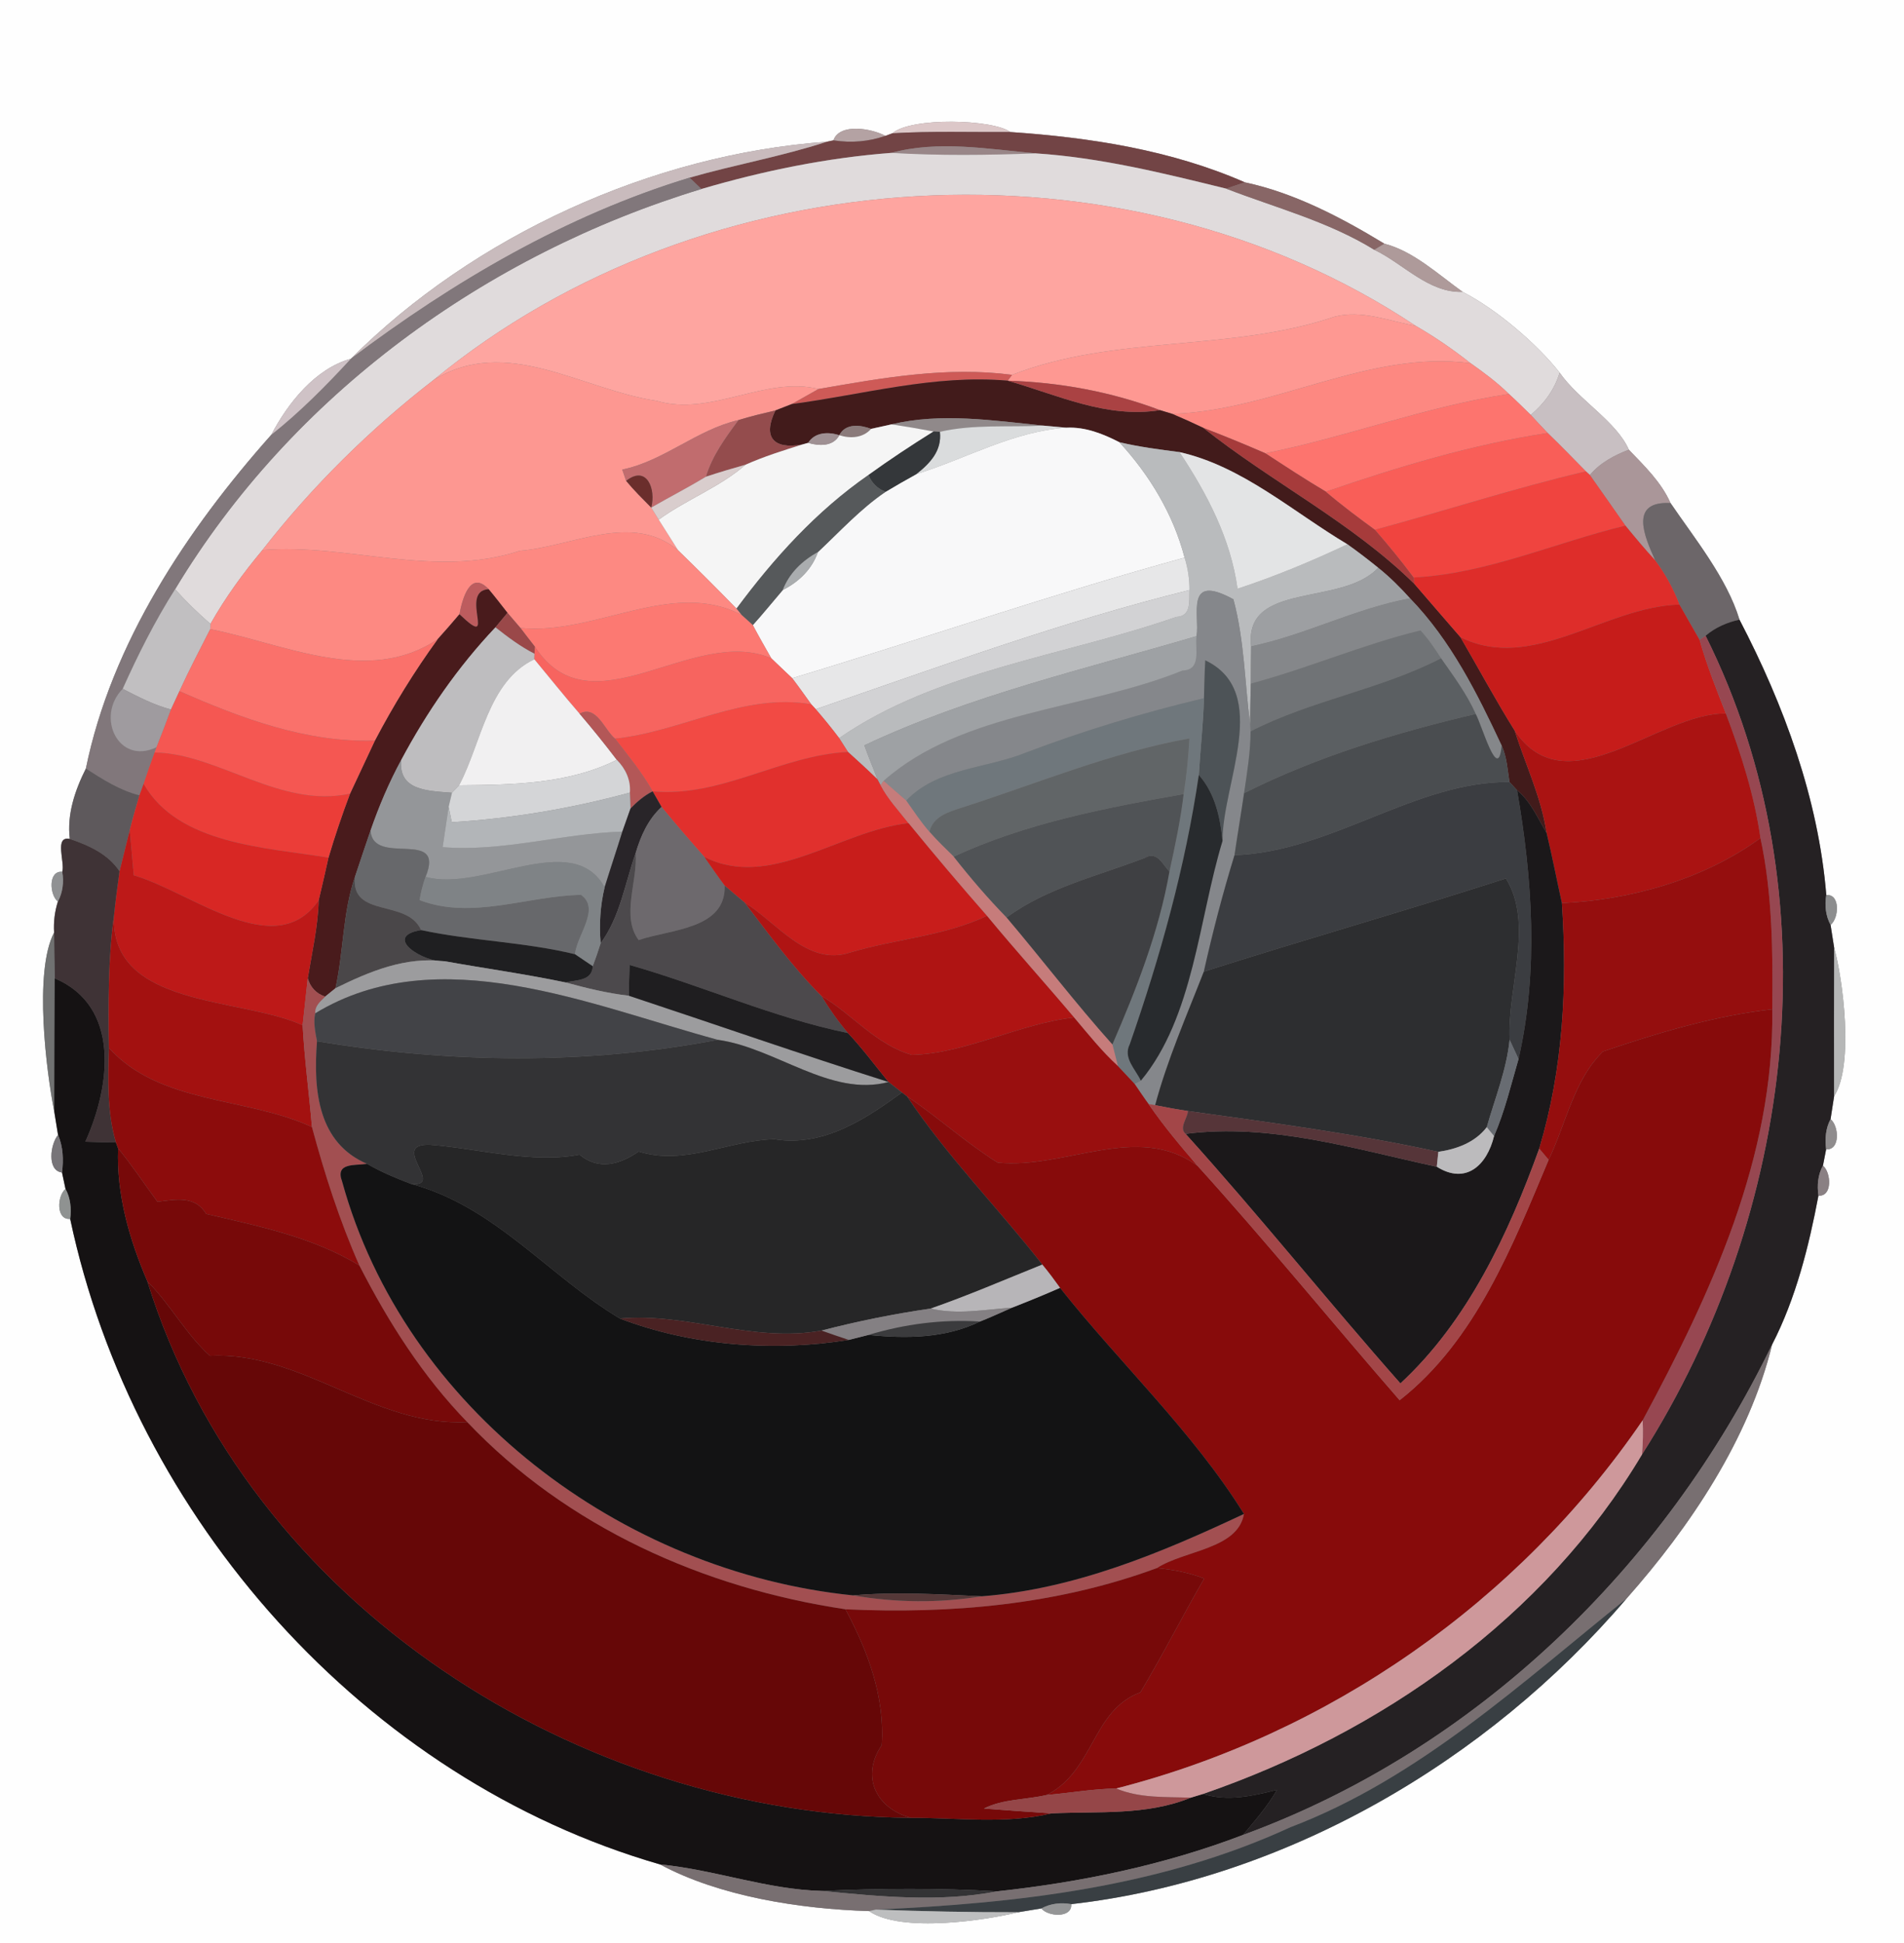 <?xml version="1.0" encoding="UTF-8" ?>
<!DOCTYPE svg PUBLIC "-//W3C//DTD SVG 1.1//EN" "http://www.w3.org/Graphics/SVG/1.1/DTD/svg11.dtd">
<svg width="245pt" height="250pt" viewBox="0 0 245 250" version="1.1" xmlns="http://www.w3.org/2000/svg">
<rect x="0" y="0" width="245" height="250" fill="#808080" stroke="none"/>
<g id="#fefefeff">
<path fill="#fefefe" opacity="1.00" d=" M 0.00 0.00 L 245.00 0.00 L 245.00 250.00 L 0.00 250.00 L 0.00 0.00 M 114.83 17.15 L 113.93 17.48 C 112.15 16.52 108.03 15.80 107.24 18.06 L 106.38 18.24 C 83.87 19.85 60.97 30.35 45.15 46.16 C 40.56 47.43 37.05 51.86 34.91 55.94 C 24.04 68.17 14.35 82.75 11.05 98.89 C 9.65 101.68 8.60 104.77 8.98 107.94 C 6.93 107.52 8.39 110.98 8.01 112.17 C 6.18 112.00 6.37 115.15 7.45 116.00 C 7.04 117.29 6.88 118.62 6.96 119.99 C 4.32 125.01 5.98 138.00 6.98 143.01 C 7.10 143.76 7.35 145.28 7.47 146.03 C 6.47 147.20 6.02 150.64 7.98 150.86 C 8.09 151.39 8.32 152.45 8.43 152.98 C 7.35 153.85 7.18 157.00 9.03 156.83 C 17.17 195.30 46.97 228.93 84.94 239.89 C 92.56 243.99 102.92 245.63 111.83 245.89 C 115.97 248.76 127.07 247.03 131.01 246.04 C 131.76 245.92 133.26 245.67 134.00 245.55 C 134.85 246.62 137.98 246.82 137.84 245.00 C 165.33 241.87 191.38 226.67 209.28 205.70 C 217.45 196.47 225.06 185.19 228.03 172.99 C 231.08 167.09 232.77 160.31 233.99 153.84 C 235.82 153.98 235.63 150.85 234.57 149.98 C 234.67 149.46 234.88 148.40 234.98 147.88 C 236.82 148.00 236.63 144.87 235.55 144.00 C 235.67 143.26 235.89 141.77 236.01 141.03 C 238.60 137.07 237.11 125.80 236.02 121.99 C 235.90 121.24 235.67 119.74 235.55 119.00 C 236.63 118.15 236.83 115.01 235.00 115.16 C 233.99 102.77 229.56 90.72 223.83 79.73 C 222.21 74.38 218.04 69.26 214.96 64.73 C 213.76 62.03 211.61 59.96 209.59 57.86 C 208.01 54.23 203.13 51.46 200.69 47.95 C 197.87 44.35 192.69 39.86 188.20 37.55 C 185.06 35.30 181.83 32.29 178.14 31.36 C 172.58 27.98 166.54 24.81 160.18 23.46 C 150.69 19.30 140.27 17.69 130.01 16.99 C 127.76 15.33 117.23 15.05 114.83 17.15 Z" />
</g>
<g id="#dcc7c8ff">
<path fill="#dcc7c8" opacity="1.00" d=" M 114.83 17.15 C 117.23 15.05 127.76 15.33 130.01 16.99 C 124.95 17.02 119.89 16.85 114.83 17.15 Z" />
</g>
<g id="#b4a2a3ff">
<path fill="#b4a2a3" opacity="1.00" d=" M 107.24 18.06 C 108.03 15.80 112.15 16.52 113.93 17.48 C 111.80 18.22 109.57 18.42 107.24 18.06 Z" />
</g>
<g id="#724445ff">
<path fill="#724445" opacity="1.00" d=" M 113.93 17.48 L 114.83 17.15 C 119.89 16.85 124.95 17.02 130.01 16.99 C 140.27 17.69 150.69 19.30 160.18 23.46 C 159.58 23.66 158.37 24.06 157.77 24.27 C 149.69 22.28 141.57 20.27 133.24 19.73 C 127.13 19.18 120.73 18.03 114.70 19.67 C 106.40 20.30 98.22 21.98 90.25 24.32 C 89.87 23.95 89.11 23.22 88.73 22.86 C 94.58 21.18 100.59 20.13 106.38 18.24 L 107.24 18.06 C 109.57 18.42 111.80 18.22 113.93 17.48 Z" />
</g>
<g id="#c9bbbdff">
<path fill="#c9bbbd" opacity="1.00" d=" M 45.15 46.16 C 60.97 30.35 83.87 19.85 106.38 18.24 C 100.59 20.13 94.58 21.18 88.73 22.86 C 72.86 27.69 58.35 36.21 45.15 46.16 Z" />
</g>
<g id="#998688ff">
<path fill="#998688" opacity="1.00" d=" M 114.70 19.67 C 120.73 18.03 127.13 19.18 133.24 19.73 C 127.06 19.97 120.87 20.04 114.70 19.67 Z" />
</g>
<g id="#e0dbdcff">
<path fill="#e0dbdc" opacity="1.00" d=" M 90.25 24.32 C 98.22 21.98 106.40 20.30 114.70 19.67 C 120.87 20.04 127.06 19.97 133.24 19.73 C 141.57 20.27 149.69 22.28 157.77 24.27 C 164.18 26.74 170.94 28.50 176.84 32.14 C 180.57 33.91 183.83 37.72 188.20 37.55 C 192.69 39.86 197.87 44.35 200.69 47.95 C 200.04 50.12 198.70 51.94 196.97 53.39 C 196.04 52.48 195.12 51.56 194.16 50.69 C 192.65 49.21 190.96 47.95 189.24 46.74 C 186.99 44.97 184.64 43.35 182.16 41.92 C 144.42 16.83 90.61 20.23 55.79 48.89 C 47.62 55.21 40.12 62.62 33.77 70.77 C 31.28 73.75 28.99 76.89 27.08 80.28 C 25.48 78.89 23.95 77.40 22.53 75.82 C 37.56 50.85 62.51 32.74 90.25 24.32 Z" />
</g>
<g id="#81777bff">
<path fill="#81777b" opacity="1.00" d=" M 45.15 46.16 C 58.35 36.21 72.86 27.69 88.73 22.86 C 89.11 23.22 89.87 23.95 90.25 24.32 C 62.51 32.74 37.56 50.85 22.53 75.82 C 19.94 79.90 17.77 84.22 15.79 88.63 C 12.27 92.20 15.23 98.51 20.14 96.14 L 19.89 96.82 C 19.39 98.15 18.93 99.50 18.48 100.85 C 18.35 101.22 18.08 101.96 17.94 102.33 C 15.42 101.70 13.21 100.28 11.05 98.89 C 14.35 82.75 24.04 68.17 34.91 55.94 C 38.62 53.00 41.95 49.63 45.15 46.16 Z" />
</g>
<g id="#886666ff">
<path fill="#886666" opacity="1.00" d=" M 160.18 23.46 C 166.54 24.81 172.58 27.98 178.14 31.36 C 177.82 31.56 177.17 31.95 176.84 32.14 C 170.94 28.50 164.18 26.74 157.77 24.27 C 158.37 24.06 159.58 23.66 160.18 23.46 Z" />
</g>
<g id="#fea5a0ff">
<path fill="#fea5a0" opacity="1.00" d=" M 55.79 48.89 C 90.61 20.23 144.42 16.83 182.16 41.92 C 178.71 41.32 175.26 39.82 171.71 40.75 C 158.26 45.31 143.48 43.05 130.23 48.23 C 121.81 47.13 113.56 48.62 105.33 50.05 C 98.44 48.35 91.48 53.64 84.51 51.58 C 74.73 50.10 65.20 43.09 55.79 48.89 Z" />
</g>
<g id="#ae9a9aff">
<path fill="#ae9a9a" opacity="1.00" d=" M 178.14 31.36 C 181.83 32.29 185.06 35.30 188.20 37.55 C 183.83 37.72 180.57 33.91 176.84 32.14 C 177.17 31.95 177.82 31.56 178.14 31.36 Z" />
</g>
<g id="#fe9892ff">
<path fill="#fe9892" opacity="1.00" d=" M 171.71 40.75 C 175.26 39.82 178.71 41.32 182.16 41.92 C 184.64 43.35 186.99 44.97 189.24 46.74 C 176.18 44.97 163.93 52.84 150.84 53.25 C 150.45 53.13 149.66 52.89 149.26 52.77 C 142.98 50.40 136.36 49.19 129.67 48.98 L 130.23 48.23 C 143.48 43.05 158.26 45.31 171.71 40.75 Z" />
</g>
<g id="#cfc2c6ff">
<path fill="#cfc2c6" opacity="1.00" d=" M 34.91 55.94 C 37.05 51.86 40.56 47.43 45.15 46.16 C 41.95 49.63 38.62 53.00 34.91 55.94 Z" />
</g>
<g id="#fd9791ff">
<path fill="#fd9791" opacity="1.00" d=" M 55.79 48.89 C 65.20 43.09 74.73 50.10 84.51 51.58 C 91.48 53.64 98.44 48.35 105.33 50.05 C 104.18 50.69 103.03 51.34 101.88 51.99 C 101.36 52.20 100.31 52.60 99.78 52.81 C 98.19 53.19 96.59 53.56 95.02 54.05 C 89.65 55.29 85.46 59.30 80.07 60.42 C 80.20 60.78 80.44 61.51 80.57 61.87 C 81.57 63.09 82.70 64.19 83.80 65.31 C 84.04 65.70 84.52 66.47 84.76 66.86 C 85.59 68.18 86.43 69.49 87.26 70.81 C 81.32 65.84 73.63 70.33 66.89 70.87 C 55.88 74.48 44.81 69.88 33.77 70.77 C 40.12 62.62 47.62 55.21 55.79 48.89 Z" />
</g>
<g id="#fd8881ff">
<path fill="#fd8881" opacity="1.00" d=" M 150.84 53.25 C 163.93 52.84 176.18 44.97 189.24 46.74 C 190.96 47.95 192.65 49.21 194.16 50.69 C 183.50 52.29 173.36 56.22 162.82 58.32 C 160.18 57.17 157.52 56.08 154.84 55.05 C 153.52 54.42 152.19 53.82 150.84 53.25 Z" />
</g>
<g id="#ce5a57ff">
<path fill="#ce5a57" opacity="1.00" d=" M 105.33 50.05 C 113.56 48.62 121.81 47.13 130.23 48.23 L 129.67 48.98 C 120.22 48.15 111.12 50.77 101.88 51.99 C 103.03 51.34 104.18 50.69 105.33 50.05 Z" />
</g>
<g id="#c8bfc2ff">
<path fill="#c8bfc2" opacity="1.00" d=" M 196.97 53.39 C 198.70 51.94 200.04 50.12 200.69 47.95 C 203.13 51.46 208.01 54.23 209.59 57.86 C 207.71 58.59 205.90 59.54 204.58 61.12 L 204.07 60.65 C 202.44 58.99 200.82 57.32 199.15 55.71 C 198.41 54.94 197.69 54.16 196.97 53.39 Z" />
</g>
<g id="#421b1bff">
<path fill="#421b1b" opacity="1.00" d=" M 101.88 51.99 C 111.12 50.77 120.22 48.15 129.67 48.98 C 136.08 50.81 142.39 53.87 149.26 52.77 C 149.66 52.89 150.45 53.13 150.84 53.25 C 152.19 53.82 153.52 54.42 154.84 55.05 C 163.63 62.05 173.90 67.17 182.00 75.13 C 183.96 77.42 185.96 79.70 187.93 81.99 C 190.25 85.99 192.45 90.07 194.90 94.00 C 196.29 98.38 198.33 102.59 199.01 107.17 C 197.86 105.27 196.98 103.11 195.21 101.68 C 194.96 101.42 194.48 100.88 194.23 100.62 C 193.98 99.04 193.90 97.41 193.23 95.94 C 190.07 89.19 186.69 82.40 181.44 76.99 C 180.17 75.58 178.82 74.23 177.34 73.05 C 176.05 72.00 174.73 70.99 173.38 70.03 C 166.41 65.89 159.85 59.98 151.77 58.17 C 149.18 57.84 146.59 57.50 144.04 56.90 C 141.92 55.81 139.66 54.91 137.22 55.03 C 136.47 54.96 134.98 54.82 134.23 54.76 C 127.80 54.11 121.10 53.07 114.72 54.60 C 114.06 54.74 112.75 55.03 112.09 55.18 C 110.71 54.66 108.79 54.43 108.00 56.00 C 106.59 55.54 104.86 55.59 103.99 56.98 L 103.21 57.20 C 99.44 57.86 98.13 56.18 99.78 52.81 C 100.31 52.60 101.36 52.20 101.88 51.99 Z" />
</g>
<g id="#aa4243ff">
<path fill="#aa4243" opacity="1.00" d=" M 129.67 48.98 C 136.36 49.19 142.98 50.40 149.26 52.77 C 142.39 53.87 136.08 50.81 129.67 48.98 Z" />
</g>
<g id="#fd746eff">
<path fill="#fd746e" opacity="1.00" d=" M 162.82 58.32 C 173.36 56.22 183.50 52.29 194.16 50.69 C 195.12 51.56 196.04 52.48 196.97 53.39 C 197.69 54.16 198.41 54.94 199.15 55.71 C 189.43 57.19 179.90 60.07 170.61 63.26 C 167.96 61.69 165.39 60.00 162.82 58.32 Z" />
</g>
<g id="#944c4dff">
<path fill="#944c4d" opacity="1.00" d=" M 95.02 54.05 C 96.59 53.56 98.19 53.19 99.78 52.81 C 98.13 56.18 99.44 57.86 103.21 57.20 C 100.76 57.97 98.30 58.74 95.94 59.79 C 94.23 60.27 92.52 60.78 90.83 61.34 C 91.66 58.60 93.35 56.31 95.02 54.05 Z" />
</g>
<g id="#c16c6eff">
<path fill="#c16c6e" opacity="1.00" d=" M 80.07 60.42 C 85.46 59.30 89.65 55.29 95.02 54.05 C 93.35 56.31 91.66 58.60 90.83 61.34 C 88.53 62.74 86.13 63.97 83.80 65.31 C 84.44 62.96 83.23 59.76 80.57 61.87 C 80.44 61.51 80.20 60.78 80.07 60.42 Z" />
</g>
<g id="#90898aff">
<path fill="#90898a" opacity="1.00" d=" M 114.72 54.60 C 121.10 53.07 127.80 54.11 134.23 54.76 C 129.81 54.99 125.28 54.56 120.94 55.56 L 120.13 55.52 C 118.34 55.18 116.53 54.87 114.72 54.60 Z" />
</g>
<g id="#8b7b7bff">
<path fill="#8b7b7b" opacity="1.00" d=" M 108.00 56.00 C 108.79 54.43 110.71 54.66 112.09 55.18 C 111.05 56.37 109.41 56.45 108.00 56.00 Z" />
</g>
<g id="#f5f5f5ff">
<path fill="#f5f5f5" opacity="1.00" d=" M 112.09 55.18 C 112.75 55.03 114.06 54.74 114.72 54.60 C 116.53 54.87 118.34 55.18 120.13 55.52 C 117.28 57.30 114.48 59.15 111.75 61.12 C 105.06 65.76 99.59 71.81 94.77 78.31 C 92.30 75.77 89.80 73.28 87.26 70.81 C 86.43 69.49 85.59 68.18 84.76 66.86 C 88.34 64.26 92.59 62.70 95.94 59.79 C 98.30 58.74 100.76 57.97 103.21 57.20 L 103.99 56.98 C 105.38 57.39 107.20 57.48 108.00 56.00 C 109.41 56.45 111.05 56.37 112.09 55.18 Z" />
</g>
<g id="#dadcddff">
<path fill="#dadcdd" opacity="1.00" d=" M 120.94 55.56 C 125.28 54.56 129.81 54.99 134.23 54.76 C 134.98 54.82 136.47 54.96 137.22 55.03 C 130.34 55.50 124.35 59.00 117.90 61.01 C 119.67 59.62 121.22 58.00 120.94 55.56 Z" />
</g>
<g id="#f8f8f9ff">
<path fill="#f8f8f9" opacity="1.00" d=" M 137.22 55.03 C 139.66 54.91 141.92 55.81 144.04 56.90 C 147.92 61.11 150.99 66.19 152.43 71.75 C 135.44 76.42 118.77 82.19 101.94 87.26 C 101.03 86.41 100.14 85.55 99.24 84.69 C 98.44 83.28 97.63 81.87 96.87 80.43 C 98.20 78.96 99.44 77.41 100.73 75.91 C 102.80 74.86 104.47 73.25 105.25 71.03 C 108.08 68.38 110.72 65.47 113.95 63.28 C 115.25 62.50 116.57 61.74 117.90 61.01 C 124.35 59.00 130.34 55.50 137.22 55.03 Z" />
</g>
<g id="#a63b3bff">
<path fill="#a63b3b" opacity="1.00" d=" M 154.84 55.05 C 157.52 56.08 160.18 57.17 162.82 58.32 C 165.39 60.00 167.96 61.69 170.61 63.26 C 172.64 64.99 174.78 66.59 176.93 68.16 C 178.66 70.14 180.33 72.18 181.91 74.30 L 182.00 75.13 C 173.90 67.17 163.63 62.05 154.84 55.05 Z" />
</g>
<g id="#9f9093ff">
<path fill="#9f9093" opacity="1.00" d=" M 103.99 56.98 C 104.86 55.59 106.59 55.54 108.00 56.00 C 107.20 57.48 105.38 57.39 103.99 56.98 Z" />
</g>
<g id="#34373aff">
<path fill="#34373a" opacity="1.00" d=" M 111.75 61.12 C 114.48 59.15 117.28 57.30 120.13 55.52 L 120.94 55.56 C 121.22 58.00 119.67 59.62 117.90 61.01 C 116.57 61.74 115.25 62.50 113.95 63.28 C 112.91 62.88 112.17 62.16 111.75 61.12 Z" />
</g>
<g id="#f95e58ff">
<path fill="#f95e58" opacity="1.00" d=" M 170.61 63.26 C 179.90 60.07 189.43 57.19 199.15 55.71 C 200.82 57.32 202.44 58.99 204.07 60.65 C 194.92 62.79 186.00 65.71 176.93 68.16 C 174.78 66.59 172.64 64.99 170.61 63.26 Z" />
</g>
<g id="#b9bbbdff">
<path fill="#b9bbbd" opacity="1.00" d=" M 144.04 56.90 C 146.59 57.50 149.18 57.84 151.77 58.17 C 155.32 63.52 158.36 69.31 159.24 75.75 C 164.07 74.16 168.79 72.21 173.38 70.03 C 174.73 70.99 176.05 72.00 177.34 73.05 C 172.66 78.10 160.06 74.72 160.99 83.16 C 160.96 84.76 160.96 86.36 160.95 87.96 C 160.91 89.71 160.86 91.46 160.87 93.22 C 160.16 87.85 160.13 82.37 158.71 77.11 C 152.42 73.66 154.41 79.15 153.97 81.85 C 139.61 86.09 124.82 89.49 111.22 95.90 C 111.74 97.37 112.36 98.81 112.91 100.28 C 111.67 99.07 110.40 97.91 109.12 96.75 C 108.84 96.30 108.27 95.41 107.98 94.97 C 120.56 86.26 137.04 84.39 151.35 79.38 C 153.33 79.30 153.00 77.35 153.06 75.92 C 153.07 74.51 152.85 73.10 152.43 71.75 C 150.99 66.19 147.92 61.11 144.04 56.90 Z" />
</g>
<g id="#e3e4e5ff">
<path fill="#e3e4e5" opacity="1.00" d=" M 151.77 58.17 C 159.85 59.98 166.41 65.89 173.38 70.03 C 168.79 72.21 164.07 74.16 159.24 75.75 C 158.36 69.31 155.32 63.52 151.77 58.17 Z" />
</g>
<g id="#aa9699ff">
<path fill="#aa9699" opacity="1.00" d=" M 204.58 61.12 C 205.90 59.54 207.71 58.59 209.59 57.86 C 211.61 59.96 213.76 62.03 214.96 64.73 C 209.59 64.44 211.60 69.01 212.99 72.11 C 211.65 70.66 210.40 69.15 209.15 67.63 C 207.64 65.44 206.10 63.29 204.58 61.12 Z" />
</g>
<g id="#d9cdcdff">
<path fill="#d9cdcd" opacity="1.00" d=" M 90.83 61.34 C 92.52 60.78 94.23 60.27 95.94 59.79 C 92.59 62.70 88.34 64.26 84.76 66.86 C 84.52 66.47 84.04 65.70 83.80 65.31 C 86.13 63.97 88.53 62.74 90.83 61.34 Z" />
</g>
<g id="#6b2e2cff">
<path fill="#6b2e2c" opacity="1.00" d=" M 80.57 61.87 C 83.23 59.76 84.44 62.96 83.80 65.31 C 82.70 64.19 81.57 63.09 80.57 61.87 Z" />
</g>
<g id="#56595bff">
<path fill="#56595b" opacity="1.00" d=" M 94.77 78.31 C 99.59 71.81 105.06 65.76 111.75 61.12 C 112.17 62.16 112.91 62.88 113.95 63.28 C 110.72 65.47 108.08 68.38 105.25 71.03 C 103.24 72.15 101.57 73.73 100.73 75.91 C 99.44 77.41 98.20 78.96 96.87 80.43 C 96.51 80.10 95.78 79.44 95.42 79.12 L 94.77 78.31 Z" />
</g>
<g id="#f0443fff">
<path fill="#f0443f" opacity="1.00" d=" M 176.93 68.16 C 186.00 65.71 194.92 62.79 204.07 60.65 L 204.58 61.12 C 206.10 63.29 207.64 65.44 209.15 67.63 C 200.12 69.81 191.22 73.85 181.91 74.30 C 180.33 72.18 178.66 70.14 176.93 68.16 Z" />
</g>
<g id="#6c6669ff">
<path fill="#6c6669" opacity="1.00" d=" M 212.99 72.11 C 211.60 69.01 209.59 64.44 214.96 64.73 C 218.04 69.26 222.21 74.38 223.83 79.73 C 222.23 80.08 220.73 80.73 219.47 81.80 L 218.70 82.33 C 217.84 80.81 216.95 79.31 216.11 77.79 C 215.34 75.76 214.29 73.85 212.99 72.11 Z" />
</g>
<g id="#fd8982ff">
<path fill="#fd8982" opacity="1.00" d=" M 66.89 70.87 C 73.63 70.33 81.32 65.84 87.26 70.81 C 89.80 73.28 92.30 75.77 94.77 78.31 L 95.42 79.12 C 86.48 74.43 76.62 81.76 66.97 80.80 C 66.41 80.15 65.86 79.50 65.30 78.85 C 64.50 77.83 63.71 76.80 62.88 75.81 C 60.51 73.30 59.49 77.05 59.12 79.03 C 58.21 80.12 57.27 81.18 56.32 82.24 C 47.39 88.28 36.55 82.82 27.05 80.95 L 27.08 80.28 C 28.99 76.89 31.28 73.75 33.77 70.77 C 44.81 69.88 55.88 74.48 66.89 70.87 Z" />
</g>
<g id="#de2d2aff">
<path fill="#de2d2a" opacity="1.00" d=" M 181.91 74.30 C 191.22 73.85 200.12 69.81 209.15 67.63 C 210.40 69.15 211.65 70.66 212.99 72.11 C 214.29 73.85 215.34 75.76 216.11 77.79 C 206.57 78.02 197.19 86.60 187.93 81.99 C 185.96 79.70 183.96 77.42 182.00 75.13 L 181.91 74.30 Z" />
</g>
<g id="#aaadafff">
<path fill="#aaadaf" opacity="1.00" d=" M 100.73 75.91 C 101.57 73.73 103.24 72.15 105.25 71.03 C 104.47 73.25 102.80 74.86 100.73 75.91 Z" />
</g>
<g id="#e7e7e8ff">
<path fill="#e7e7e8" opacity="1.00" d=" M 101.94 87.26 C 118.77 82.19 135.44 76.42 152.43 71.75 C 152.85 73.10 153.07 74.51 153.06 75.92 C 136.70 79.97 120.87 85.79 104.97 91.25 L 104.39 90.62 C 103.58 89.49 102.78 88.36 101.94 87.26 Z" />
</g>
<g id="#9d9fa2ff">
<path fill="#9d9fa2" opacity="1.00" d=" M 177.34 73.05 C 178.82 74.23 180.17 75.58 181.44 76.99 C 174.39 78.28 167.99 81.70 160.99 83.16 C 160.06 74.72 172.66 78.10 177.34 73.05 Z" />
</g>
<g id="#bd5c5eff">
<path fill="#bd5c5e" opacity="1.00" d=" M 59.12 79.03 C 59.49 77.05 60.51 73.30 62.88 75.81 C 58.94 76.03 64.21 83.92 59.12 79.03 Z" />
</g>
<g id="#c1bfc1ff">
<path fill="#c1bfc1" opacity="1.00" d=" M 15.79 88.63 C 17.77 84.22 19.94 79.90 22.53 75.82 C 23.95 77.40 25.48 78.89 27.08 80.28 L 27.05 80.95 C 25.71 83.60 24.32 86.23 23.09 88.93 C 22.82 89.52 22.27 90.70 22.00 91.29 C 19.81 90.71 17.79 89.66 15.79 88.63 Z" />
</g>
<g id="#491b1cff">
<path fill="#491b1c" opacity="1.00" d=" M 59.12 79.03 C 64.21 83.92 58.94 76.03 62.88 75.81 C 63.71 76.80 64.50 77.83 65.30 78.85 C 64.91 79.32 64.14 80.26 63.75 80.72 C 58.92 85.82 54.92 91.62 51.62 97.80 C 50.05 100.70 48.76 103.74 47.68 106.86 C 47.00 108.84 46.33 110.84 45.67 112.83 C 44.09 117.45 44.22 122.41 43.17 127.15 C 42.84 127.42 42.17 127.96 41.84 128.23 C 40.69 127.84 39.94 127.05 39.60 125.87 C 40.15 122.53 40.92 119.22 41.01 115.83 C 41.44 114.00 41.87 112.18 42.27 110.35 C 43.09 107.57 44.02 104.83 45.04 102.12 C 46.10 99.84 47.18 97.57 48.24 95.29 C 50.62 90.75 53.31 86.39 56.32 82.24 C 57.27 81.18 58.21 80.12 59.12 79.03 Z" />
</g>
<g id="#d2d2d4ff">
<path fill="#d2d2d4" opacity="1.00" d=" M 104.97 91.25 C 120.87 85.79 136.70 79.97 153.06 75.92 C 153.00 77.35 153.33 79.30 151.35 79.38 C 137.04 84.39 120.56 86.26 107.98 94.97 C 107.02 93.69 106.01 92.46 104.97 91.25 Z" />
</g>
<g id="#fc7972ff">
<path fill="#fc7972" opacity="1.00" d=" M 66.97 80.80 C 76.62 81.76 86.48 74.43 95.42 79.12 C 95.78 79.44 96.51 80.10 96.87 80.43 C 97.63 81.87 98.44 83.28 99.24 84.69 C 89.12 80.40 76.09 94.39 68.83 83.21 C 68.21 82.41 67.58 81.61 66.97 80.80 Z" />
</g>
<g id="#85878bff">
<path fill="#85878b" opacity="1.00" d=" M 153.97 81.85 C 154.41 79.15 152.42 73.66 158.71 77.11 C 160.13 82.37 160.16 87.85 160.87 93.22 L 160.92 94.10 C 160.91 96.77 160.47 99.42 160.08 102.06 C 159.69 104.72 159.24 107.37 158.85 110.03 C 157.33 114.97 156.03 119.98 154.90 125.02 C 152.69 130.70 150.22 136.30 148.64 142.20 L 147.80 142.06 C 147.17 141.20 146.59 140.32 145.99 139.45 L 146.80 139.05 C 153.60 130.85 154.23 118.31 157.31 108.20 C 157.26 100.86 163.66 89.06 155.09 84.96 C 154.99 86.58 154.98 88.21 154.92 89.83 C 147.13 91.69 139.41 94.01 131.91 96.87 C 126.91 98.89 120.55 98.83 116.61 103.01 C 115.64 102.16 114.67 101.31 113.70 100.47 C 123.85 91.47 139.72 91.34 152.17 86.27 C 154.65 86.21 153.75 83.50 153.97 81.85 Z" />
</g>
<g id="#85878aff">
<path fill="#85878a" opacity="1.00" d=" M 181.44 76.99 C 186.69 82.40 190.07 89.19 193.23 95.94 C 192.78 100.81 190.75 93.46 189.89 91.86 C 188.74 89.28 187.04 87.00 185.43 84.70 C 184.62 83.45 183.79 82.21 182.78 81.12 C 175.38 82.91 168.33 85.99 160.95 87.96 C 160.96 86.36 160.96 84.76 160.99 83.16 C 167.99 81.70 174.39 78.28 181.44 76.99 Z" />
</g>
<g id="#c61c1aff">
<path fill="#c61c1a" opacity="1.00" d=" M 187.93 81.99 C 197.19 86.60 206.57 78.02 216.11 77.79 C 216.95 79.31 217.84 80.81 218.70 82.33 C 219.61 85.56 220.86 88.68 222.08 91.81 C 213.43 91.65 201.60 104.04 194.90 94.00 C 192.45 90.07 190.25 85.99 187.93 81.99 Z" />
</g>
<g id="#9a4849ff">
<path fill="#9a4849" opacity="1.00" d=" M 65.30 78.85 C 65.86 79.50 66.41 80.15 66.97 80.80 C 67.58 81.61 68.21 82.41 68.83 83.21 L 68.78 84.12 C 66.97 83.20 65.34 81.97 63.75 80.72 C 64.14 80.26 64.91 79.32 65.30 78.85 Z" />
</g>
<g id="#252123ff">
<path fill="#252123" opacity="1.00" d=" M 219.47 81.80 C 220.73 80.73 222.23 80.08 223.83 79.73 C 229.56 90.72 233.99 102.77 235.00 115.16 C 234.78 116.46 234.91 117.82 235.55 119.00 C 235.67 119.74 235.90 121.24 236.02 121.99 C 235.99 128.33 236.00 134.68 236.01 141.03 C 235.89 141.77 235.67 143.26 235.55 144.00 C 234.91 145.19 234.81 146.55 234.98 147.88 C 234.88 148.40 234.67 149.46 234.57 149.98 C 233.91 151.16 233.80 152.52 233.99 153.84 C 232.77 160.31 231.08 167.09 228.03 172.99 C 214.22 201.55 189.93 225.13 159.96 236.09 C 161.50 234.23 163.12 232.40 164.32 230.29 C 161.19 231.08 157.98 231.82 154.80 230.82 C 177.73 222.92 198.73 208.20 211.29 187.14 C 230.94 156.28 236.07 115.05 219.47 81.80 Z" />
</g>
<g id="#fa716bff">
<path fill="#fa716b" opacity="1.00" d=" M 27.05 80.95 C 36.55 82.82 47.39 88.28 56.32 82.24 C 53.31 86.39 50.62 90.75 48.24 95.29 C 39.41 95.58 31.03 92.41 23.09 88.93 C 24.32 86.23 25.71 83.60 27.05 80.95 Z" />
</g>
<g id="#bebdbfff">
<path fill="#bebdbf" opacity="1.00" d=" M 51.62 97.80 C 54.92 91.62 58.92 85.82 63.75 80.72 C 65.34 81.97 66.97 83.20 68.78 84.12 L 68.76 84.83 C 62.78 87.66 61.96 95.61 59.08 101.04 C 58.85 101.28 58.39 101.76 58.16 102.00 C 54.89 101.75 51.27 101.68 51.62 97.80 Z" />
</g>
<g id="#707376ff">
<path fill="#707376" opacity="1.00" d=" M 160.95 87.96 C 168.33 85.99 175.38 82.91 182.78 81.12 C 183.79 82.21 184.62 83.45 185.43 84.70 C 177.61 88.73 168.72 90.09 160.92 94.10 L 160.87 93.22 C 160.86 91.46 160.91 89.71 160.95 87.96 Z" />
</g>
<g id="#9ea1a4ff">
<path fill="#9ea1a4" opacity="1.00" d=" M 111.22 95.90 C 124.82 89.49 139.61 86.09 153.97 81.85 C 153.75 83.50 154.65 86.21 152.17 86.27 C 139.72 91.34 123.85 91.47 113.70 100.47 L 113.31 101.03 L 112.91 100.28 C 112.36 98.81 111.74 97.37 111.22 95.90 Z" />
</g>
<g id="#974751ff">
<path fill="#974751" opacity="1.00" d=" M 218.70 82.33 L 219.47 81.80 C 236.07 115.05 230.94 156.28 211.29 187.14 C 211.40 185.68 211.45 184.21 211.37 182.75 C 220.17 166.41 228.31 148.89 228.05 129.86 C 228.13 122.49 228.08 115.06 226.53 107.83 C 225.74 102.32 224.04 97.00 222.08 91.81 C 220.86 88.68 219.61 85.56 218.70 82.33 Z" />
</g>
<g id="#f7645fff">
<path fill="#f7645f" opacity="1.00" d=" M 68.83 83.21 C 76.09 94.39 89.12 80.40 99.24 84.69 C 100.14 85.55 101.03 86.41 101.94 87.26 C 102.78 88.36 103.58 89.49 104.39 90.62 C 95.66 89.11 87.72 94.15 79.14 95.04 C 77.76 93.90 76.75 90.66 74.58 91.83 C 72.59 89.54 70.70 87.17 68.76 84.83 L 68.78 84.12 L 68.83 83.21 Z" />
</g>
<g id="#f1f0f1ff">
<path fill="#f1f0f1" opacity="1.00" d=" M 59.08 101.04 C 61.96 95.61 62.78 87.66 68.76 84.83 C 70.70 87.17 72.59 89.54 74.58 91.83 C 76.23 93.76 77.83 95.74 79.37 97.77 C 73.11 100.90 65.92 100.98 59.08 101.04 Z" />
</g>
<g id="#4d5357ff">
<path fill="#4d5357" opacity="1.00" d=" M 155.09 84.96 C 163.66 89.06 157.26 100.86 157.31 108.20 C 157.02 105.17 156.34 102.05 154.26 99.71 C 154.45 96.41 154.84 93.13 154.92 89.83 C 154.98 88.21 154.99 86.58 155.09 84.96 Z" />
</g>
<g id="#5b5f62ff">
<path fill="#5b5f62" opacity="1.00" d=" M 160.92 94.10 C 168.72 90.09 177.61 88.73 185.43 84.70 C 187.04 87.00 188.74 89.28 189.89 91.86 C 179.72 94.24 169.43 97.35 160.08 102.06 C 160.47 99.42 160.91 96.77 160.92 94.10 Z" />
</g>
<g id="#9f9b9fff">
<path fill="#9f9b9f" opacity="1.00" d=" M 20.14 96.14 C 15.23 98.51 12.27 92.20 15.79 88.63 C 17.79 89.66 19.81 90.71 22.00 91.29 C 21.41 92.92 20.78 94.53 20.14 96.14 Z" />
</g>
<g id="#f55752ff">
<path fill="#f55752" opacity="1.00" d=" M 23.09 88.93 C 31.03 92.41 39.41 95.58 48.24 95.29 C 47.18 97.57 46.10 99.84 45.04 102.12 C 36.02 104.07 28.09 96.95 19.89 96.82 L 20.14 96.14 C 20.78 94.53 21.41 92.92 22.00 91.29 C 22.27 90.70 22.82 89.52 23.09 88.93 Z" />
</g>
<g id="#f24a44ff">
<path fill="#f24a44" opacity="1.00" d=" M 79.14 95.04 C 87.72 94.15 95.66 89.11 104.39 90.62 L 104.97 91.25 C 106.01 92.46 107.02 93.69 107.98 94.97 C 108.27 95.41 108.84 96.30 109.12 96.75 C 100.47 97.18 92.81 102.64 83.98 101.82 C 82.61 99.39 80.84 97.24 79.14 95.04 Z" />
</g>
<g id="#6f777cff">
<path fill="#6f777c" opacity="1.00" d=" M 131.91 96.87 C 139.41 94.01 147.13 91.69 154.92 89.83 C 154.84 93.13 154.45 96.41 154.26 99.71 C 152.52 111.54 149.30 123.09 145.37 134.37 C 144.48 136.12 146.11 137.56 146.80 139.05 L 145.99 139.45 C 145.27 138.69 144.56 137.93 143.85 137.17 C 143.62 136.24 143.38 135.31 143.14 134.38 C 146.24 127.23 149.13 119.86 150.48 112.15 C 151.20 108.84 151.91 105.53 152.31 102.17 C 152.68 99.79 152.92 97.40 153.05 95.01 C 143.02 96.81 133.55 100.77 123.88 103.88 C 122.16 104.44 120.06 105.00 119.60 107.03 C 118.49 105.78 117.58 104.37 116.61 103.01 C 120.55 98.83 126.91 98.89 131.91 96.87 Z" />
</g>
<g id="#b35757ff">
<path fill="#b35757" opacity="1.00" d=" M 74.58 91.83 C 76.75 90.66 77.76 93.90 79.14 95.04 C 80.84 97.24 82.61 99.39 83.98 101.82 C 82.89 102.37 81.97 103.16 81.13 104.03 C 81.11 103.52 81.07 102.49 81.05 101.98 C 81.18 100.36 80.49 98.90 79.37 97.77 C 77.83 95.74 76.23 93.76 74.58 91.83 Z" />
</g>
<g id="#4a4d50ff">
<path fill="#4a4d50" opacity="1.00" d=" M 160.08 102.06 C 169.43 97.35 179.72 94.24 189.89 91.86 C 190.75 93.46 192.78 100.81 193.23 95.94 C 193.90 97.41 193.98 99.04 194.23 100.62 C 182.12 100.51 171.37 109.59 158.85 110.03 C 159.24 107.37 159.69 104.72 160.08 102.06 Z" />
</g>
<g id="#aa1312ff">
<path fill="#aa1312" opacity="1.00" d=" M 194.90 94.00 C 201.60 104.04 213.43 91.65 222.08 91.81 C 224.04 97.00 225.74 102.32 226.53 107.83 C 219.27 113.14 209.84 115.79 200.98 116.20 C 200.31 113.18 199.73 110.16 199.01 107.17 C 198.33 102.59 196.29 98.38 194.90 94.00 Z" />
</g>
<g id="#616567ff">
<path fill="#616567" opacity="1.00" d=" M 123.88 103.88 C 133.55 100.77 143.02 96.81 153.05 95.01 C 152.92 97.40 152.68 99.79 152.31 102.17 C 142.36 103.93 132.08 105.88 122.72 110.22 C 121.66 109.18 120.58 108.15 119.60 107.03 C 120.06 105.00 122.16 104.44 123.88 103.88 Z" />
</g>
<g id="#eb3d38ff">
<path fill="#eb3d38" opacity="1.00" d=" M 19.89 96.82 C 28.09 96.95 36.02 104.07 45.04 102.12 C 44.02 104.83 43.09 107.57 42.27 110.35 C 34.26 109.03 22.92 108.68 18.48 100.85 C 18.93 99.50 19.39 98.15 19.89 96.82 Z" />
</g>
<g id="#e1302dff">
<path fill="#e1302d" opacity="1.00" d=" M 83.98 101.82 C 92.81 102.64 100.47 97.18 109.12 96.75 C 110.40 97.91 111.67 99.07 112.91 100.28 L 113.31 101.03 C 114.25 102.83 115.66 104.31 116.90 105.91 C 108.09 106.87 99.12 114.57 90.63 110.26 C 88.76 108.14 86.91 106.01 85.13 103.83 C 84.84 103.33 84.27 102.32 83.98 101.82 Z" />
</g>
<g id="#949699ff">
<path fill="#949699" opacity="1.00" d=" M 47.68 106.86 C 48.76 103.74 50.05 100.70 51.62 97.80 C 51.27 101.68 54.89 101.75 58.16 102.00 C 58.05 102.46 57.84 103.36 57.73 103.81 C 57.54 105.11 57.15 107.70 56.96 109.00 C 64.76 109.63 72.32 107.24 80.08 107.00 C 79.34 109.39 78.54 111.77 77.80 114.16 C 73.62 106.61 62.02 114.86 54.76 112.82 C 57.38 106.44 47.99 111.61 47.68 106.86 Z" />
</g>
<g id="#d4d5d7ff">
<path fill="#d4d5d7" opacity="1.00" d=" M 59.08 101.04 C 65.92 100.98 73.11 100.90 79.37 97.77 C 80.49 98.90 81.18 100.36 81.05 101.98 C 73.56 104.02 65.87 105.32 58.13 105.79 C 58.03 105.29 57.83 104.30 57.73 103.81 C 57.84 103.36 58.05 102.46 58.16 102.00 C 58.39 101.76 58.85 101.28 59.08 101.04 Z" />
</g>
<g id="#5e595cff">
<path fill="#5e595c" opacity="1.00" d=" M 11.05 98.89 C 13.21 100.28 15.42 101.70 17.94 102.33 C 17.51 103.81 17.07 105.29 16.70 106.79 C 16.37 108.12 15.71 110.78 15.38 112.11 C 13.89 109.87 11.44 108.78 8.98 107.94 C 8.60 104.77 9.65 101.68 11.05 98.89 Z" />
</g>
<g id="#282b2eff">
<path fill="#282b2e" opacity="1.00" d=" M 154.26 99.71 C 156.34 102.05 157.02 105.17 157.31 108.20 C 154.23 118.31 153.60 130.85 146.80 139.05 C 146.11 137.56 144.48 136.12 145.37 134.37 C 149.30 123.09 152.52 111.54 154.26 99.71 Z" />
</g>
<g id="#3b3d41ff">
<path fill="#3b3d41" opacity="1.00" d=" M 158.85 110.03 C 171.37 109.59 182.12 100.51 194.23 100.62 C 194.48 100.88 194.96 101.42 195.21 101.68 C 197.19 113.07 197.99 124.90 195.40 136.26 C 195.11 135.64 194.54 134.40 194.25 133.78 C 193.93 127.06 197.42 118.88 193.77 113.03 C 180.91 117.18 167.80 120.90 154.90 125.02 C 156.03 119.98 157.33 114.97 158.85 110.03 Z" />
</g>
<g id="#d82724ff">
<path fill="#d82724" opacity="1.00" d=" M 17.94 102.33 C 18.08 101.96 18.35 101.22 18.48 100.85 C 22.92 108.68 34.26 109.03 42.27 110.35 C 41.87 112.18 41.44 114.00 41.01 115.83 C 35.47 123.94 24.71 114.81 17.21 112.62 C 17.08 111.17 16.83 108.25 16.70 106.79 C 17.07 105.29 17.51 103.81 17.94 102.33 Z" />
</g>
<g id="#c67c7bff">
<path fill="#c67c7b" opacity="1.00" d=" M 113.31 101.03 L 113.70 100.47 C 114.67 101.31 115.64 102.16 116.61 103.01 C 117.58 104.37 118.49 105.78 119.60 107.03 C 120.58 108.15 121.66 109.18 122.72 110.22 C 124.86 112.94 127.11 115.57 129.53 118.05 C 134.11 123.46 138.41 129.10 143.14 134.38 C 143.38 135.31 143.62 136.24 143.85 137.17 C 141.77 135.27 140.02 133.06 138.21 130.92 C 134.51 126.53 130.65 122.27 127.00 117.84 C 123.56 113.92 120.20 109.95 116.90 105.91 C 115.66 104.31 114.25 102.83 113.31 101.03 Z" />
</g>
<g id="#b2b5b8ff">
<path fill="#b2b5b8" opacity="1.00" d=" M 58.13 105.79 C 65.87 105.32 73.56 104.02 81.05 101.98 C 81.07 102.49 81.11 103.52 81.13 104.03 C 80.79 105.02 80.44 106.01 80.08 107.00 C 72.32 107.24 64.76 109.63 56.96 109.00 C 57.15 107.70 57.54 105.11 57.73 103.81 C 57.83 104.30 58.03 105.29 58.13 105.79 Z" />
</g>
<g id="#292529ff">
<path fill="#292529" opacity="1.00" d=" M 81.13 104.03 C 81.97 103.16 82.89 102.37 83.98 101.82 C 84.27 102.32 84.84 103.33 85.13 103.83 C 83.40 105.41 82.44 107.57 81.79 109.78 C 80.41 113.68 79.80 117.96 77.29 121.36 C 77.08 118.94 77.24 116.52 77.80 114.16 C 78.54 111.77 79.34 109.39 80.08 107.00 C 80.44 106.01 80.79 105.02 81.13 104.03 Z" />
</g>
<g id="#505356ff">
<path fill="#505356" opacity="1.00" d=" M 122.72 110.22 C 132.08 105.88 142.36 103.93 152.31 102.17 C 151.91 105.53 151.20 108.84 150.48 112.15 C 149.59 111.20 148.87 109.44 147.31 110.38 C 141.32 112.69 134.72 114.21 129.53 118.05 C 127.11 115.57 124.86 112.94 122.72 110.22 Z" />
</g>
<g id="#1b181aff">
<path fill="#1b181a" opacity="1.00" d=" M 195.21 101.68 C 196.98 103.11 197.86 105.27 199.01 107.17 C 199.73 110.16 200.31 113.18 200.98 116.20 C 201.69 126.87 201.15 137.51 198.06 147.79 C 194.10 158.76 188.85 170.00 180.20 178.00 C 170.84 167.41 162.02 156.37 152.56 145.89 C 163.44 144.47 174.32 147.84 184.88 150.12 C 188.65 152.48 191.34 149.91 192.25 146.17 C 193.63 142.99 194.43 139.58 195.40 136.26 C 197.99 124.90 197.19 113.07 195.21 101.68 Z" />
</g>
<g id="#6d696dff">
<path fill="#6d696d" opacity="1.00" d=" M 85.13 103.83 C 86.91 106.01 88.76 108.14 90.63 110.26 C 91.49 111.50 92.35 112.74 93.25 113.95 C 93.42 119.60 86.22 119.56 82.18 120.96 C 79.89 117.86 82.07 113.42 81.79 109.78 C 82.44 107.57 83.40 105.41 85.13 103.83 Z" />
</g>
<g id="#c81d1bff">
<path fill="#c81d1b" opacity="1.00" d=" M 90.63 110.26 C 99.12 114.57 108.09 106.87 116.90 105.91 C 120.20 109.95 123.56 113.92 127.00 117.84 C 121.49 120.45 115.25 120.81 109.45 122.54 C 103.93 124.41 99.96 118.68 95.82 116.13 C 94.96 115.41 94.10 114.69 93.25 113.95 C 92.35 112.74 91.49 111.50 90.63 110.26 Z" />
</g>
<g id="#bd1918ff">
<path fill="#bd1918" opacity="1.00" d=" M 15.38 112.11 C 15.71 110.78 16.37 108.12 16.70 106.79 C 16.83 108.25 17.08 111.17 17.21 112.62 C 24.71 114.81 35.47 123.94 41.01 115.83 C 40.92 119.22 40.15 122.53 39.60 125.87 C 39.44 127.38 39.11 130.41 38.94 131.92 C 30.98 128.27 14.15 129.70 14.67 117.79 C 14.86 115.89 15.12 114.00 15.38 112.11 Z" />
</g>
<g id="#67686bff">
<path fill="#67686b" opacity="1.00" d=" M 45.67 112.83 C 46.33 110.84 47.00 108.84 47.68 106.86 C 47.99 111.61 57.38 106.44 54.76 112.82 C 54.41 113.79 54.16 114.79 53.99 115.81 C 60.73 118.40 67.89 115.25 74.77 115.14 C 77.30 116.94 74.22 120.32 73.99 122.78 C 67.47 121.19 60.73 121.07 54.18 119.67 C 52.40 115.61 45.13 118.19 45.67 112.83 Z" />
</g>
<g id="#3f3336ff">
<path fill="#3f3336" opacity="1.00" d=" M 8.01 112.17 C 8.39 110.98 6.93 107.52 8.98 107.94 C 11.44 108.78 13.89 109.87 15.38 112.11 C 15.12 114.00 14.86 115.89 14.67 117.79 C 13.90 123.43 13.94 129.14 14.01 134.83 C 13.91 138.89 13.75 143.05 14.92 147.00 C 13.60 146.99 12.29 146.95 10.98 146.90 C 14.26 139.66 15.50 129.46 7.04 125.88 C 6.99 123.92 6.98 121.96 6.96 119.99 C 6.88 118.62 7.04 117.29 7.45 116.00 C 8.08 114.82 8.23 113.47 8.01 112.17 Z" />
</g>
<g id="#950e0eff">
<path fill="#950e0e" opacity="1.00" d=" M 226.53 107.83 C 228.08 115.06 228.13 122.49 228.05 129.86 C 220.59 130.70 213.34 132.89 206.27 135.29 C 202.52 138.94 201.51 144.59 199.27 149.23 C 198.97 148.87 198.36 148.15 198.06 147.79 C 201.15 137.51 201.69 126.87 200.98 116.20 C 209.84 115.79 219.27 113.14 226.53 107.83 Z" />
</g>
<g id="#4c494cff">
<path fill="#4c494c" opacity="1.00" d=" M 77.29 121.36 C 79.80 117.96 80.41 113.68 81.79 109.78 C 82.07 113.42 79.89 117.86 82.18 120.96 C 86.22 119.56 93.42 119.60 93.25 113.95 C 94.10 114.69 94.96 115.41 95.82 116.13 C 98.98 120.24 102.02 124.48 105.70 128.15 C 106.72 129.82 107.85 131.43 109.12 132.92 C 99.48 130.94 90.46 126.85 81.02 124.16 C 80.96 125.48 80.93 126.80 80.93 128.12 C 78.17 127.80 75.46 127.14 72.79 126.41 C 74.18 126.05 76.18 126.25 76.27 124.32 C 76.64 123.34 76.98 122.35 77.29 121.36 Z" />
</g>
<g id="#3f4043ff">
<path fill="#3f4043" opacity="1.00" d=" M 147.31 110.38 C 148.87 109.44 149.59 111.20 150.48 112.15 C 149.13 119.86 146.24 127.23 143.14 134.38 C 138.41 129.10 134.11 123.46 129.53 118.05 C 134.72 114.21 141.32 112.69 147.31 110.38 Z" />
</g>
<g id="#7f8386ff">
<path fill="#7f8386" opacity="1.00" d=" M 54.76 112.82 C 62.02 114.86 73.62 106.61 77.80 114.16 C 77.24 116.52 77.08 118.94 77.29 121.36 C 76.98 122.35 76.64 123.34 76.27 124.32 C 75.70 123.94 74.56 123.17 73.99 122.78 C 74.22 120.32 77.30 116.94 74.77 115.14 C 67.89 115.25 60.73 118.40 53.99 115.81 C 54.16 114.79 54.41 113.79 54.76 112.82 Z" />
</g>
<g id="#909193ff">
<path fill="#909193" opacity="1.00" d=" M 7.45 116.00 C 6.37 115.15 6.18 112.00 8.01 112.17 C 8.23 113.47 8.08 114.82 7.45 116.00 Z" />
</g>
<g id="#4a4749ff">
<path fill="#4a4749" opacity="1.00" d=" M 43.17 127.15 C 44.22 122.41 44.09 117.45 45.67 112.83 C 45.13 118.19 52.40 115.61 54.18 119.67 C 49.05 120.52 54.64 123.92 57.23 123.68 C 52.16 123.06 47.58 124.98 43.17 127.15 Z" />
</g>
<g id="#2d2e30ff">
<path fill="#2d2e30" opacity="1.00" d=" M 154.90 125.02 C 167.80 120.90 180.91 117.18 193.77 113.03 C 197.42 118.88 193.93 127.06 194.25 133.78 C 193.86 137.66 192.37 141.30 191.31 145.03 C 189.81 146.99 187.45 147.86 185.08 148.20 C 174.44 145.87 163.63 144.46 152.86 142.95 C 151.45 142.74 150.04 142.48 148.64 142.20 C 150.22 136.30 152.69 130.70 154.90 125.02 Z" />
</g>
<g id="#8c8d8eff">
<path fill="#8c8d8e" opacity="1.00" d=" M 235.00 115.16 C 236.83 115.01 236.63 118.15 235.55 119.00 C 234.91 117.82 234.78 116.46 235.00 115.16 Z" />
</g>
<g id="#af1413ff">
<path fill="#af1413" opacity="1.00" d=" M 95.82 116.13 C 99.96 118.68 103.93 124.41 109.45 122.54 C 115.25 120.81 121.49 120.45 127.00 117.84 C 130.65 122.27 134.51 126.53 138.21 130.92 C 131.12 131.70 124.34 135.56 117.33 135.73 C 112.76 134.44 109.68 130.51 105.70 128.15 C 102.02 124.48 98.98 120.24 95.82 116.13 Z" />
</g>
<g id="#a31110ff">
<path fill="#a31110" opacity="1.00" d=" M 14.01 134.83 C 13.94 129.14 13.90 123.43 14.67 117.79 C 14.15 129.70 30.98 128.27 38.94 131.92 C 39.18 136.30 39.77 140.65 40.14 145.01 C 31.67 141.09 20.64 142.15 14.01 134.83 Z" />
</g>
<g id="#707171ff">
<path fill="#707171" opacity="1.00" d=" M 6.98 143.01 C 5.98 138.00 4.32 125.01 6.96 119.99 C 6.98 121.96 6.99 123.92 7.04 125.88 C 7.02 131.59 6.98 137.30 6.98 143.01 Z" />
</g>
<g id="#1f1f21ff">
<path fill="#1f1f21" opacity="1.00" d=" M 57.23 123.68 C 54.64 123.92 49.05 120.52 54.18 119.67 C 60.73 121.07 67.47 121.19 73.99 122.78 C 74.56 123.17 75.70 123.94 76.27 124.32 C 76.18 126.25 74.18 126.05 72.79 126.41 C 67.63 125.33 62.42 124.61 57.23 123.68 Z" />
</g>
<g id="#b6b7b7ff">
<path fill="#b6b7b7" opacity="1.00" d=" M 236.02 121.99 C 237.11 125.80 238.60 137.07 236.01 141.03 C 236.00 134.68 235.99 128.33 236.02 121.99 Z" />
</g>
<g id="#9c9c9eff">
<path fill="#9c9c9e" opacity="1.00" d=" M 43.17 127.15 C 47.58 124.98 52.16 123.06 57.23 123.68 C 62.42 124.61 67.63 125.33 72.79 126.41 C 75.46 127.14 78.17 127.80 80.93 128.12 C 92.07 131.81 103.15 135.68 114.34 139.22 C 106.85 141.20 99.83 134.82 92.37 133.79 C 75.99 129.36 56.40 120.76 40.56 130.38 C 40.48 129.42 41.23 128.84 41.84 128.23 C 42.17 127.96 42.84 127.42 43.17 127.15 Z" />
</g>
<g id="#1f1e20ff">
<path fill="#1f1e20" opacity="1.00" d=" M 81.02 124.16 C 90.46 126.85 99.48 130.94 109.12 132.92 C 110.99 134.91 112.61 137.11 114.34 139.22 C 103.15 135.68 92.07 131.81 80.93 128.12 C 80.93 126.80 80.96 125.48 81.02 124.16 Z" />
</g>
<g id="#151213ff">
<path fill="#151213" opacity="1.00" d=" M 7.04 125.88 C 15.50 129.46 14.26 139.66 10.98 146.90 C 12.29 146.95 13.60 146.99 14.92 147.00 L 15.20 147.76 C 14.98 153.71 16.64 159.46 18.96 164.86 C 31.92 206.57 74.52 233.55 117.19 233.89 C 123.19 233.87 129.39 234.73 135.30 233.32 C 141.30 233.03 147.53 233.63 153.22 231.30 C 153.61 231.18 154.41 230.94 154.80 230.82 C 157.98 231.82 161.19 231.08 164.32 230.29 C 163.12 232.40 161.50 234.23 159.96 236.09 C 149.82 239.97 139.07 242.19 128.30 243.35 C 120.79 242.91 113.26 242.96 105.75 243.30 C 98.66 243.12 91.95 240.56 84.94 239.89 C 46.97 228.93 17.17 195.30 9.03 156.83 C 9.19 155.51 9.08 154.15 8.43 152.98 C 8.32 152.45 8.09 151.39 7.98 150.86 C 8.18 149.23 8.13 147.56 7.47 146.03 C 7.35 145.28 7.10 143.76 6.98 143.01 C 6.98 137.30 7.02 131.59 7.04 125.88 Z" />
</g>
<g id="#a24f51ff">
<path fill="#a24f51" opacity="1.00" d=" M 38.94 131.92 C 39.11 130.41 39.44 127.38 39.60 125.87 C 39.94 127.05 40.69 127.84 41.84 128.23 C 41.23 128.84 40.48 129.42 40.56 130.38 C 40.30 131.58 40.57 132.79 40.79 133.97 C 40.29 140.43 40.96 147.06 47.24 149.75 C 45.66 149.99 43.10 149.56 44.02 152.01 C 52.06 181.26 80.01 202.25 109.76 205.27 C 115.23 206.22 120.82 206.28 126.30 205.39 C 138.24 204.48 149.38 199.82 160.07 194.79 C 159.29 199.33 152.44 199.45 148.86 201.76 C 136.06 206.48 122.34 207.70 108.79 207.06 C 90.56 204.34 72.96 196.49 60.13 182.98 C 54.40 177.09 49.97 170.11 46.24 162.82 C 43.70 157.07 41.77 151.07 40.14 145.01 C 39.77 140.65 39.18 136.30 38.94 131.92 Z" />
</g>
<g id="#424347ff">
<path fill="#424347" opacity="1.00" d=" M 40.56 130.38 C 56.40 120.76 75.99 129.36 92.37 133.79 C 75.36 137.04 57.83 136.80 40.79 133.97 C 40.57 132.79 40.30 131.58 40.56 130.38 Z" />
</g>
<g id="#990f0fff">
<path fill="#990f0f" opacity="1.00" d=" M 105.70 128.15 C 109.68 130.51 112.76 134.44 117.33 135.73 C 124.34 135.56 131.12 131.70 138.21 130.92 C 140.02 133.06 141.77 135.27 143.85 137.17 C 144.56 137.93 145.27 138.69 145.99 139.45 C 146.59 140.32 147.17 141.20 147.80 142.06 C 149.71 144.85 151.90 147.45 154.11 150.02 C 146.38 144.33 137.06 150.48 128.38 149.59 C 124.29 147.04 120.72 143.76 116.72 141.07 L 116.06 140.57 C 115.49 140.12 114.91 139.67 114.34 139.22 C 112.61 137.11 110.99 134.91 109.12 132.92 C 107.85 131.43 106.72 129.82 105.70 128.15 Z" />
</g>
<g id="#870b0bff">
<path fill="#870b0b" opacity="1.00" d=" M 206.27 135.29 C 213.34 132.89 220.59 130.70 228.05 129.86 C 228.31 148.89 220.17 166.41 211.37 182.75 C 195.41 206.10 171.00 223.13 143.62 230.12 C 140.62 230.16 137.67 230.70 134.70 230.95 C 140.83 227.79 140.50 220.05 146.74 217.75 C 149.61 212.95 152.15 207.94 154.95 203.10 C 152.99 202.35 150.93 201.95 148.86 201.76 C 152.44 199.45 159.29 199.33 160.07 194.79 C 153.47 184.18 144.16 175.48 136.40 165.70 C 135.67 164.68 134.92 163.67 134.12 162.71 C 128.43 155.41 121.85 148.79 116.72 141.07 C 120.72 143.76 124.29 147.04 128.38 149.59 C 137.06 150.48 146.38 144.33 154.11 150.02 C 163.01 159.84 171.39 170.16 180.10 180.16 C 189.88 172.47 194.58 160.38 199.27 149.23 C 201.51 144.59 202.52 138.94 206.27 135.29 Z" />
</g>
<g id="#333335ff">
<path fill="#333335" opacity="1.00" d=" M 40.79 133.97 C 57.83 136.80 75.36 137.04 92.37 133.79 C 99.83 134.82 106.85 141.20 114.34 139.22 C 114.91 139.67 115.49 140.12 116.06 140.57 C 111.84 143.61 106.18 147.65 99.66 146.58 C 93.75 146.70 88.13 150.04 82.18 148.16 C 79.77 149.82 77.04 150.63 74.57 148.56 C 68.51 149.76 61.52 147.77 55.32 147.29 C 49.98 147.12 57.40 152.81 52.86 152.32 C 50.93 151.59 49.02 150.79 47.24 149.75 C 40.96 147.06 40.29 140.43 40.79 133.97 Z" />
<path fill="#333335" opacity="1.00" d=" M 105.75 243.30 C 113.26 242.96 120.79 242.91 128.30 243.35 C 120.88 244.80 113.20 244.01 105.75 243.30 Z" />
</g>
<g id="#686c72ff">
<path fill="#686c72" opacity="1.00" d=" M 194.25 133.78 C 194.54 134.40 195.11 135.64 195.40 136.26 C 194.43 139.58 193.63 142.99 192.25 146.17 C 192.02 145.89 191.55 145.31 191.31 145.03 C 192.37 141.30 193.86 137.66 194.25 133.78 Z" />
</g>
<g id="#8c0c0cff">
<path fill="#8c0c0c" opacity="1.00" d=" M 14.01 134.83 C 20.64 142.15 31.67 141.09 40.14 145.01 C 41.77 151.07 43.70 157.07 46.24 162.82 C 40.22 159.16 33.27 157.76 26.53 156.19 C 25.11 153.80 22.60 154.33 20.26 154.63 C 18.57 152.34 17.01 149.96 15.20 147.76 L 14.92 147.00 C 13.75 143.05 13.91 138.89 14.01 134.83 Z" />
</g>
<g id="#262627ff">
<path fill="#262627" opacity="1.00" d=" M 99.66 146.58 C 106.18 147.65 111.84 143.61 116.06 140.57 L 116.72 141.07 C 121.85 148.79 128.43 155.41 134.12 162.71 C 129.34 164.63 124.61 166.68 119.75 168.37 C 115.02 169.05 110.33 170.00 105.71 171.20 C 96.94 172.81 88.36 168.85 79.77 169.65 C 70.61 164.19 63.65 155.18 52.86 152.32 C 57.40 152.81 49.98 147.12 55.32 147.29 C 61.52 147.77 68.51 149.76 74.57 148.56 C 77.04 150.63 79.77 149.82 82.18 148.16 C 88.13 150.04 93.75 146.70 99.66 146.58 Z" />
</g>
<g id="#a34648ff">
<path fill="#a34648" opacity="1.00" d=" M 147.80 142.06 L 148.64 142.20 C 150.04 142.48 151.45 142.74 152.86 142.95 C 152.82 143.87 151.66 145.12 152.56 145.89 C 162.02 156.37 170.84 167.41 180.20 178.00 C 188.85 170.00 194.10 158.76 198.06 147.79 C 198.36 148.15 198.97 148.87 199.27 149.23 C 194.58 160.38 189.88 172.47 180.10 180.16 C 171.39 170.16 163.01 159.84 154.11 150.02 C 151.90 147.45 149.71 144.85 147.80 142.06 Z" />
</g>
<g id="#563539ff">
<path fill="#563539" opacity="1.00" d=" M 152.86 142.95 C 163.63 144.46 174.44 145.87 185.08 148.20 C 185.03 148.68 184.93 149.64 184.88 150.12 C 174.32 147.84 163.44 144.47 152.56 145.89 C 151.66 145.12 152.82 143.87 152.86 142.95 Z" />
</g>
<g id="#8f8c8dff">
<path fill="#8f8c8d" opacity="1.00" d=" M 234.98 147.88 C 234.81 146.55 234.91 145.19 235.55 144.00 C 236.63 144.87 236.82 148.00 234.98 147.88 Z" />
</g>
<g id="#bcbbbdff">
<path fill="#bcbbbd" opacity="1.00" d=" M 191.31 145.03 C 191.55 145.31 192.02 145.89 192.25 146.17 C 191.34 149.91 188.65 152.48 184.88 150.12 C 184.93 149.64 185.03 148.68 185.08 148.20 C 187.45 147.86 189.81 146.99 191.31 145.03 Z" />
</g>
<g id="#777478ff">
<path fill="#777478" opacity="1.00" d=" M 7.47 146.03 C 8.13 147.56 8.18 149.23 7.98 150.86 C 6.02 150.64 6.47 147.20 7.47 146.03 Z" />
</g>
<g id="#770909ff">
<path fill="#770909" opacity="1.00" d=" M 15.20 147.76 C 17.01 149.96 18.57 152.34 20.26 154.63 C 22.60 154.33 25.11 153.80 26.53 156.19 C 33.27 157.76 40.22 159.16 46.24 162.82 C 49.97 170.11 54.40 177.09 60.13 182.98 C 48.21 183.61 38.78 173.84 27.01 174.45 C 23.89 171.62 21.92 167.83 18.96 164.86 C 16.64 159.46 14.98 153.71 15.20 147.76 Z" />
<path fill="#770909" opacity="1.00" d=" M 108.79 207.06 C 122.34 207.70 136.06 206.48 148.86 201.76 C 150.93 201.95 152.99 202.35 154.95 203.10 C 152.15 207.94 149.61 212.95 146.74 217.75 C 140.50 220.05 140.83 227.79 134.70 230.95 C 132.01 231.58 129.10 231.44 126.60 232.70 C 129.50 232.92 132.40 233.13 135.30 233.32 C 129.39 234.73 123.19 233.87 117.19 233.89 C 112.69 232.65 110.74 228.55 113.46 224.54 C 113.88 218.26 111.63 212.38 108.79 207.06 Z" />
</g>
<g id="#131314ff">
<path fill="#131314" opacity="1.00" d=" M 44.02 152.01 C 43.10 149.56 45.66 149.99 47.24 149.75 C 49.02 150.79 50.93 151.59 52.86 152.32 C 63.65 155.18 70.61 164.19 79.77 169.65 C 89.02 173.17 99.52 173.96 109.21 172.40 C 109.85 172.24 111.11 171.92 111.75 171.76 C 116.61 172.24 121.58 172.22 126.09 170.04 C 127.49 169.49 128.85 168.85 130.23 168.25 C 132.30 167.44 134.37 166.60 136.40 165.70 C 144.16 175.48 153.47 184.18 160.07 194.79 C 149.38 199.82 138.24 204.48 126.30 205.39 C 120.79 205.13 115.27 204.79 109.76 205.27 C 80.01 202.25 52.06 181.26 44.02 152.01 Z" />
</g>
<g id="#8a8083ff">
<path fill="#8a8083" opacity="1.00" d=" M 233.99 153.84 C 233.80 152.52 233.91 151.16 234.57 149.98 C 235.63 150.85 235.82 153.98 233.99 153.84 Z" />
</g>
<g id="#8f9291ff">
<path fill="#8f9291" opacity="1.00" d=" M 8.43 152.98 C 9.08 154.15 9.19 155.51 9.03 156.83 C 7.18 157.00 7.35 153.85 8.43 152.98 Z" />
</g>
<g id="#b7b5b8ff">
<path fill="#b7b5b8" opacity="1.00" d=" M 119.75 168.37 C 124.61 166.68 129.34 164.63 134.12 162.71 C 134.92 163.67 135.67 164.68 136.40 165.70 C 134.37 166.60 132.30 167.44 130.23 168.25 C 126.75 168.49 123.20 169.19 119.75 168.37 Z" />
</g>
<g id="#660707ff">
<path fill="#660707" opacity="1.00" d=" M 18.96 164.86 C 21.92 167.83 23.89 171.62 27.01 174.45 C 38.78 173.84 48.21 183.61 60.13 182.98 C 72.96 196.49 90.56 204.34 108.79 207.06 C 111.63 212.38 113.88 218.26 113.46 224.54 C 110.74 228.55 112.69 232.65 117.19 233.89 C 74.52 233.55 31.92 206.57 18.96 164.86 Z" />
</g>
<g id="#848083ff">
<path fill="#848083" opacity="1.00" d=" M 105.71 171.20 C 110.33 170.00 115.02 169.05 119.75 168.37 C 123.20 169.19 126.75 168.49 130.23 168.25 C 128.85 168.85 127.49 169.49 126.09 170.04 C 121.22 169.73 116.41 170.36 111.75 171.76 C 111.11 171.92 109.85 172.24 109.21 172.40 C 108.04 172.01 106.87 171.62 105.71 171.20 Z" />
</g>
<g id="#4a2223ff">
<path fill="#4a2223" opacity="1.00" d=" M 79.77 169.65 C 88.36 168.85 96.94 172.81 105.71 171.20 C 106.87 171.62 108.04 172.01 109.21 172.40 C 99.52 173.96 89.02 173.17 79.77 169.65 Z" />
</g>
<g id="#3b3b3dff">
<path fill="#3b3b3d" opacity="1.00" d=" M 111.75 171.76 C 116.41 170.36 121.22 169.73 126.09 170.04 C 121.58 172.22 116.61 172.24 111.75 171.76 Z" />
</g>
<g id="#786f71ff">
<path fill="#786f71" opacity="1.00" d=" M 159.96 236.09 C 189.93 225.13 214.22 201.55 228.03 172.99 C 225.06 185.19 217.45 196.47 209.28 205.70 C 195.91 216.40 182.59 228.82 166.05 235.10 C 149.34 242.81 130.84 244.90 112.73 245.70 L 111.83 245.89 C 102.92 245.63 92.56 243.99 84.94 239.89 C 91.95 240.56 98.66 243.12 105.75 243.30 C 113.20 244.01 120.88 244.80 128.30 243.35 C 139.07 242.19 149.82 239.97 159.96 236.09 Z" />
</g>
<g id="#ce989bff">
<path fill="#ce989b" opacity="1.00" d=" M 211.37 182.75 C 211.45 184.21 211.40 185.68 211.29 187.14 C 198.73 208.20 177.73 222.92 154.80 230.82 C 154.41 230.94 153.61 231.18 153.22 231.30 C 149.97 231.19 146.66 231.39 143.62 230.12 C 171.00 223.13 195.41 206.10 211.37 182.75 Z" />
</g>
<g id="#553838ff">
<path fill="#553838" opacity="1.00" d=" M 109.76 205.27 C 115.27 204.79 120.79 205.13 126.30 205.39 C 120.82 206.28 115.23 206.22 109.76 205.27 Z" />
</g>
<g id="#393f43ff">
<path fill="#393f43" opacity="1.00" d=" M 166.05 235.10 C 182.59 228.82 195.91 216.40 209.28 205.70 C 191.38 226.67 165.33 241.87 137.84 245.00 C 136.53 244.76 135.18 244.91 134.00 245.55 C 133.26 245.67 131.76 245.92 131.01 246.04 C 124.91 246.05 118.82 245.93 112.73 245.70 C 130.84 244.90 149.34 242.81 166.05 235.10 Z" />
</g>
<g id="#954648ff">
<path fill="#954648" opacity="1.00" d=" M 134.70 230.95 C 137.67 230.70 140.62 230.16 143.62 230.12 C 146.66 231.39 149.97 231.19 153.22 231.30 C 147.53 233.63 141.30 233.03 135.30 233.32 C 132.40 233.13 129.50 232.92 126.60 232.70 C 129.10 231.44 132.01 231.58 134.70 230.95 Z" />
</g>
<g id="#949596ff">
<path fill="#949596" opacity="1.00" d=" M 134.00 245.55 C 135.18 244.91 136.53 244.76 137.84 245.00 C 137.98 246.82 134.85 246.62 134.00 245.55 Z" />
</g>
<g id="#bdbebfff">
<path fill="#bdbebf" opacity="1.00" d=" M 111.83 245.89 L 112.73 245.70 C 118.82 245.93 124.91 246.05 131.01 246.04 C 127.07 247.03 115.97 248.76 111.83 245.89 Z" />
</g>
</svg>
